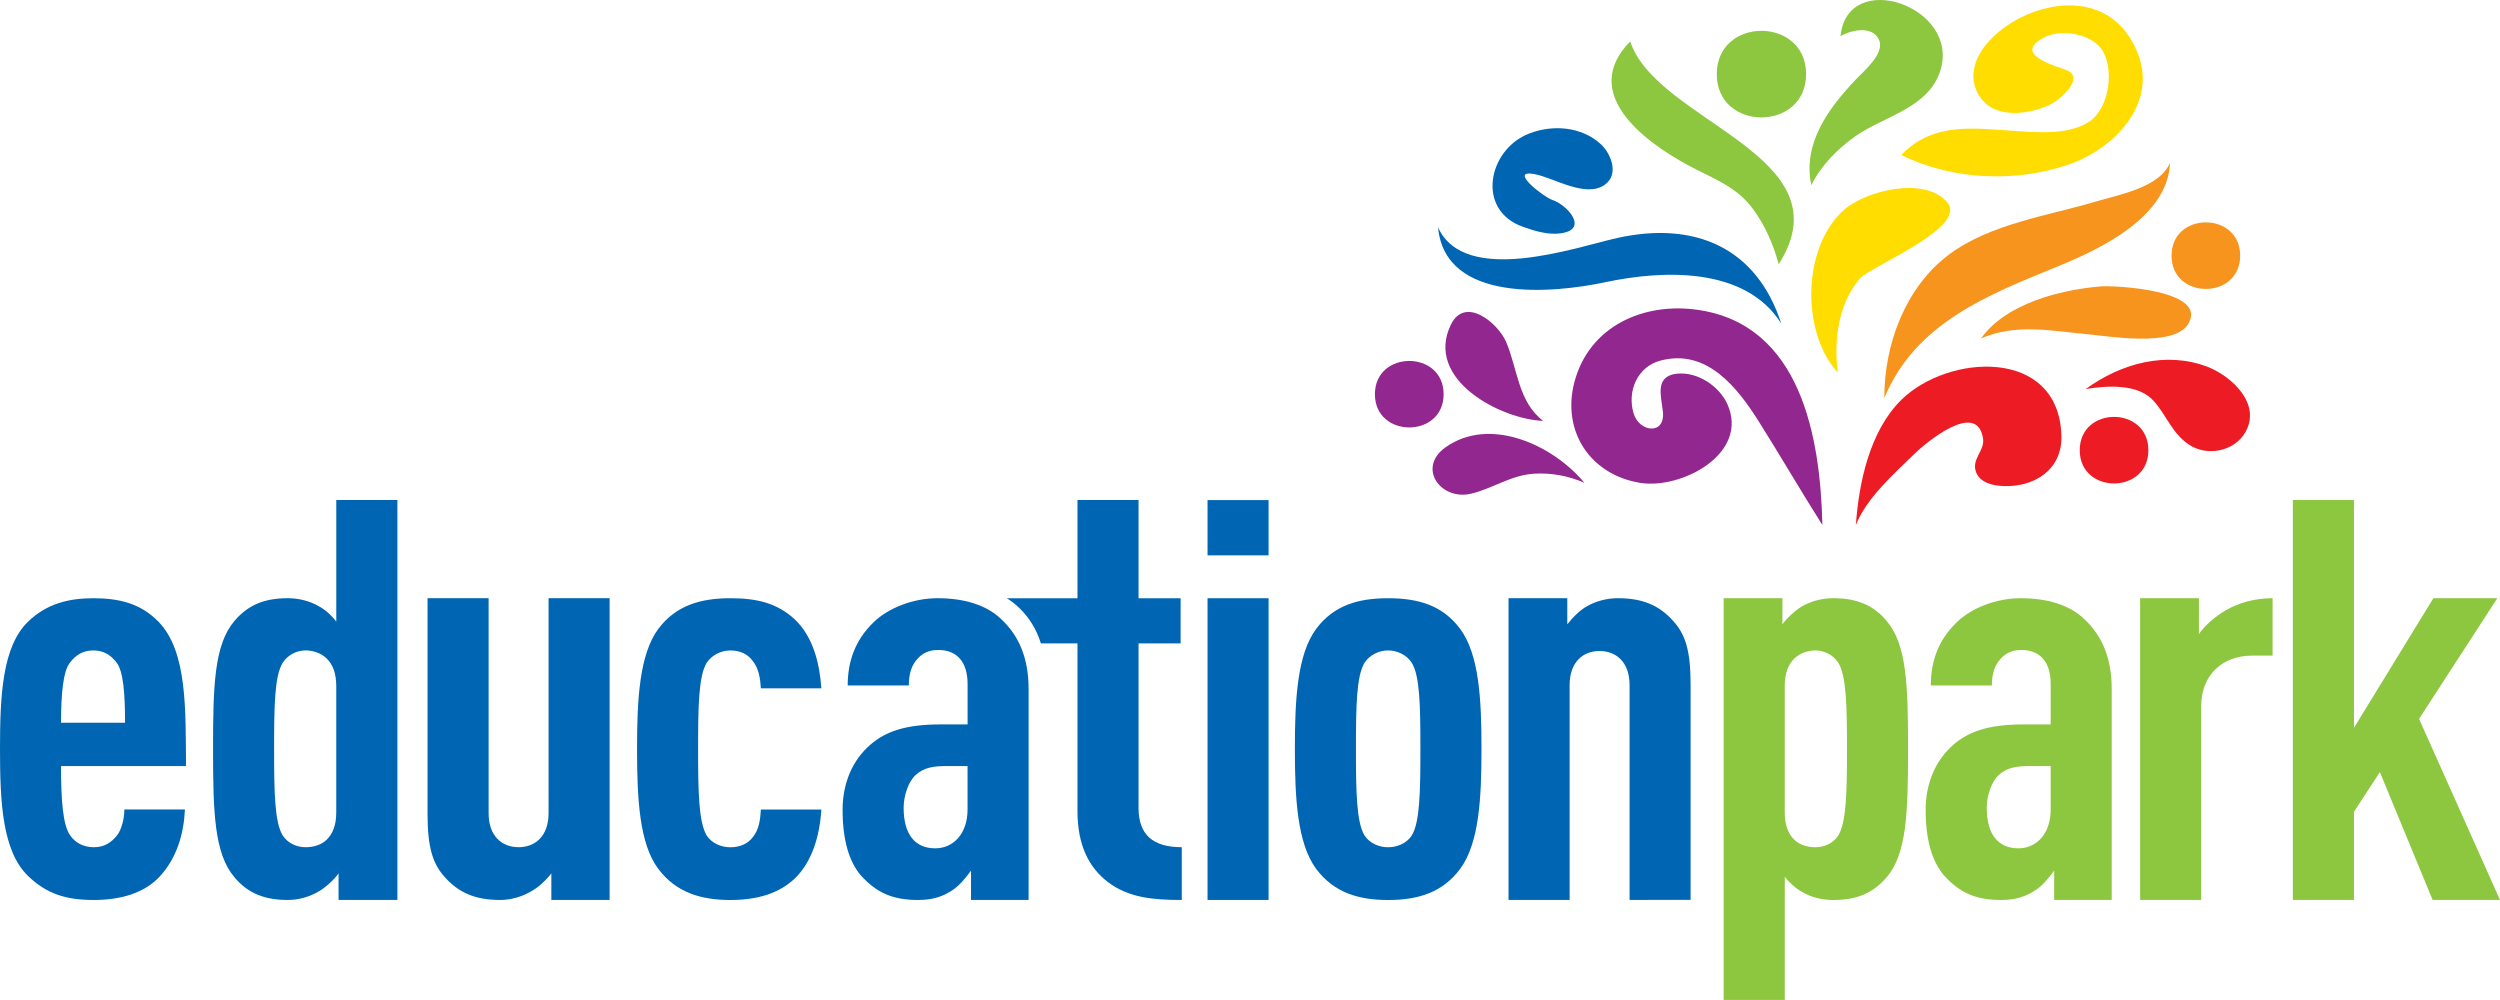 <!-- Generator: Adobe Illustrator 21.0.0, SVG Export Plug-In  -->
<svg version="1.1"
	 xmlns="http://www.w3.org/2000/svg" xmlns:xlink="http://www.w3.org/1999/xlink" xmlns:a="http://ns.adobe.com/AdobeSVGViewerExtensions/3.0/"
	 x="0px" y="0px" width="99.761px" height="39.902px" viewBox="0 0 99.761 39.902"
	 style="enable-background:new 0 0 99.761 39.902;" xml:space="preserve">
<style type="text/css">
	.st0{fill:#8DC63F;}
	.st1{fill:#F7941D;}
	.st2{fill:#0066B3;}
	.st3{fill:#92278F;}
	.st4{fill:#FFDD00;}
	.st5{fill:#ED1C24;}
</style>
<defs>
</defs>
<g>
	<path class="st0" d="M73.444,1.444c0.42-0.248,1.278-0.443,1.539,0.151c0.239,0.538-0.611,1.246-0.918,1.567
		C72.984,4.299,71.92,5.72,72.28,7.39c0.391-0.793,1.059-1.465,1.775-1.966c1.145-0.796,2.915-1.114,3.38-2.625
		C78.212,0.247,73.712-1.287,73.444,1.444L73.444,1.444z"/>
	<path class="st1" d="M75.194,15.883c-0.011-2.123,0.836-4.414,2.562-5.711c1.664-1.255,4.021-1.568,5.97-2.156
		c0.876-0.258,2.476-0.552,2.868-1.528c-0.08,2.175-2.792,3.453-4.47,4.139C79.318,11.771,76.433,12.889,75.194,15.883
		C75.194,15.883,76.378,13.025,75.194,15.883L75.194,15.883z"/>
	<path class="st2" d="M57.385,9.073c1.07,2.361,5.514,0.789,7.144,0.425c3.091-0.687,5.567,0.371,6.552,3.415
		c-1.437-2.287-4.74-2.135-7.005-1.655C61.97,11.707,57.667,12.111,57.385,9.073L57.385,9.073z"/>
	<path class="st3" d="M61.579,16.794c-1-0.754-1.021-2.087-1.48-3.155c-0.331-0.756-1.643-1.847-2.206-0.677
		C56.837,15.15,59.903,16.739,61.579,16.794L61.579,16.794z"/>
	<path class="st3" d="M63.223,19.266c-1.243-1.503-3.775-2.683-5.549-1.409c-1.14,0.822-0.172,2.132,1.031,1.843
		c0.877-0.209,1.575-0.738,2.511-0.797C61.9,18.86,62.593,18.988,63.223,19.266C63.223,19.266,62.546,18.962,63.223,19.266
		L63.223,19.266z"/>
	<path class="st4" d="M73.339,14.872c-0.17-1.272,0.015-2.77,0.888-3.763c0.425-0.483,4.32-2.039,3.48-3.032
		c-0.891-1.06-3.242-0.467-4.102,0.279C71.923,9.817,71.846,13.232,73.339,14.872C73.339,14.872,72.618,14.082,73.339,14.872
		L73.339,14.872z"/>
	<path class="st5" d="M83.229,15.524c0.842-0.137,2.098-0.225,2.715,0.479c0.504,0.563,0.735,1.291,1.394,1.732
		c0.719,0.49,1.811,0.292,2.259-0.483c0.653-1.134-0.54-2.232-1.493-2.609C86.435,13.999,84.637,14.502,83.229,15.524L83.229,15.524
		z"/>
	<path class="st0" d="M65.053,1.653c1.058,3.232,8.7,4.535,5.924,8.893c-0.208-0.789-0.55-1.568-1.036-2.221
		c-0.665-0.908-1.659-1.227-2.608-1.747C65.565,5.617,63.035,3.705,65.053,1.653L65.053,1.653z"/>
	<path class="st4" d="M75.873,6.184c1.255-1.322,2.894-1.064,4.534-0.959c0.909,0.061,2.027,0.156,2.861-0.306
		c0.871-0.477,1.114-2.026,0.658-2.856c-0.397-0.713-1.657-0.935-2.356-0.569c-1.336,0.701,0.567,1.157,0.927,1.318
		c0.695,0.31-0.298,1.157-0.595,1.312c-0.774,0.42-2.154,0.644-2.793-0.128c-1.96-2.361,4.569-6.1,6.21-1.838
		c0.768,1.998-0.956,3.757-2.692,4.379C80.497,7.299,77.904,7.2,75.873,6.184L75.873,6.184z"/>
	<path class="st1" d="M79.056,13.501c1.386-0.592,2.757-0.304,4.195-0.169c0.856,0.075,3.471,0.538,4.056-0.385
		c0.874-1.376-2.926-1.568-3.513-1.516C82.199,11.572,80.047,12.111,79.056,13.501C79.056,13.501,80.014,12.161,79.056,13.501
		L79.056,13.501z"/>
	<path class="st5" d="M74.057,20.95c0.121-1.698,0.553-3.736,1.795-4.975c1.869-1.867,6.319-2.13,6.407,1.425
		c0.033,1.349-1.085,2.051-2.333,1.995c-0.398-0.015-0.916-0.13-1.073-0.555c-0.194-0.52,0.352-0.854,0.28-1.333
		c-0.23-1.567-2.291,0.17-2.736,0.601C75.588,18.902,74.484,19.868,74.057,20.95C74.057,20.95,74.381,20.13,74.057,20.95
		L74.057,20.95z"/>
	<path class="st3" d="M72.721,20.95c-0.08-3.506-0.854-7.997-4.977-8.586c-2.156-0.311-4.321,0.649-4.915,2.871
		c-0.524,1.966,0.628,3.714,2.626,4.034c1.636,0.264,4.356-1.161,3.477-3.137c-0.326-0.73-1.197-1.301-2.003-1.221
		c-0.916,0.092-0.638,0.896-0.572,1.518c0.098,0.944-0.937,0.824-1.167,0.075c-0.271-0.9,0.151-1.877,1.079-2.117
		c1.831-0.479,3.044,1.047,3.925,2.449C71.052,18.197,71.86,19.594,72.721,20.95L72.721,20.95L72.721,20.95z"/>
	<path class="st1" d="M89.393,10.202c0,1.771-2.739,1.771-2.739,0C86.654,8.43,89.393,8.43,89.393,10.202
		C89.393,10.962,89.393,9.444,89.393,10.202L89.393,10.202z"/>
	<path class="st5" d="M85.73,17.966c0,1.768-2.739,1.768-2.739,0C82.991,16.192,85.73,16.192,85.73,17.966
		C85.73,18.72,85.73,17.207,85.73,17.966L85.73,17.966z"/>
	<path class="st3" d="M57.607,15.731c0,1.768-2.742,1.768-2.742,0C54.866,13.961,57.607,13.961,57.607,15.731
		C57.607,16.487,57.607,14.974,57.607,15.731L57.607,15.731z"/>
	<path class="st0" d="M72.071,2.959c0,2.302-3.564,2.302-3.564,0C68.508,0.654,72.071,0.654,72.071,2.959
		C72.071,3.948,72.071,1.974,72.071,2.959L72.071,2.959z"/>
	<path class="st2" d="M60.791,9.057c0.464,0.167,1.003,0.325,1.496,0.253c1.136-0.163,0.243-1.141-0.341-1.331
		c-0.338-0.109-1.781-1.227-0.716-1.032c0.783,0.146,2.057,0.978,2.821,0.416c0.565-0.416,0.235-1.233-0.171-1.609
		c-0.77-0.705-1.911-0.793-2.86-0.425C59.376,5.96,58.879,8.402,60.791,9.057L60.791,9.057z"/>
	<path class="st2" d="M37.432,25.675h1.411c-0.186-0.145-0.432-0.227-0.728-0.227C37.824,25.448,37.603,25.536,37.432,25.675
		L37.432,25.675z"/>
	<path class="st2" d="M45.433,32.233v-6.558h1.679v-1.802h-1.679v-3.921h-2.437v3.921h-2.822c0.179,0.108,0.344,0.237,0.494,0.383
		c0.386,0.37,0.687,0.833,0.868,1.419h1.46v6.688c0,1.375,0.462,2.262,1.22,2.84c0.825,0.62,1.791,0.71,2.942,0.71v-2.106
		C46.007,33.806,45.433,33.315,45.433,32.233L45.433,32.233z"/>
	<path class="st2" d="M2.435,30.569c0,1.336,0.069,2.355,0.368,2.771c0.185,0.27,0.505,0.468,0.941,0.468
		c0.416,0,0.691-0.182,0.923-0.468c0.183-0.222,0.296-0.686,0.296-1.038H7.38c-0.046,0.973-0.324,1.944-1.013,2.681
		c-0.618,0.663-1.564,0.93-2.622,0.93c-1.124,0-1.884-0.246-2.621-0.953C0.091,33.965,0,32.011,0,29.883
		c0-2.127,0.091-4.085,1.123-5.078c0.737-0.713,1.611-0.933,2.602-0.933c1.009,0,1.882,0.2,2.594,0.933
		c1.175,1.197,1.08,3.57,1.105,5.764H2.435L2.435,30.569z M4.64,26.426c-0.205-0.264-0.48-0.471-0.915-0.471
		c-0.441,0-0.716,0.207-0.921,0.471c-0.279,0.329-0.368,1.219-0.368,2.415H4.99C4.99,27.646,4.918,26.756,4.64,26.426L4.64,26.426z"
		/>
	<path class="st2" d="M13.51,35.912v-1.062c-0.139,0.218-0.549,0.595-0.804,0.728c-0.343,0.203-0.78,0.335-1.217,0.335
		c-0.898,0-1.587-0.246-2.137-0.911c-0.803-0.948-0.85-2.591-0.85-5.12c0-2.528,0.047-4.147,0.85-5.1
		c0.549-0.643,1.195-0.911,2.137-0.911c0.438,0,0.874,0.115,1.217,0.312c0.255,0.131,0.53,0.377,0.713,0.622v-4.854h2.439v15.961
		H13.51L13.51,35.912z M13.418,27.377c0-0.508-0.136-0.865-0.391-1.108c-0.207-0.2-0.528-0.315-0.827-0.315
		c-0.365,0-0.713,0.18-0.918,0.491c-0.326,0.529-0.344,1.71-0.344,3.438c0,1.73,0.019,2.927,0.344,3.457
		c0.206,0.31,0.553,0.468,0.918,0.468c0.299,0,0.619-0.09,0.827-0.291c0.254-0.242,0.391-0.593,0.391-1.106V27.377L13.418,27.377z"
		/>
	<path class="st2" d="M22.001,35.912v-1.062c-0.205,0.267-0.528,0.576-0.824,0.728c-0.346,0.203-0.783,0.335-1.219,0.335
		c-0.987,0-1.655-0.288-2.208-0.911c-0.481-0.532-0.689-1.178-0.689-2.524v-8.607h2.437v8.581c0,0.909,0.528,1.355,1.196,1.355
		c0.666,0,1.196-0.446,1.196-1.355v-8.581h2.436v12.04H22.001L22.001,35.912z"/>
	<path class="st2" d="M31.72,35.051c-0.622,0.596-1.494,0.863-2.575,0.863c-1.15,0-2.162-0.288-2.874-1.239
		c-0.757-1-0.85-2.798-0.85-4.792c0-1.974,0.093-3.767,0.85-4.79c0.712-0.953,1.725-1.221,2.874-1.221
		c1.035,0,1.837,0.181,2.55,0.825c0.757,0.705,1.011,1.775,1.081,2.77h-2.414c-0.024-0.358-0.069-0.777-0.322-1.088
		c-0.186-0.262-0.484-0.423-0.895-0.423c-0.368,0-0.736,0.18-0.945,0.491c-0.32,0.529-0.343,1.71-0.343,3.438
		c0,1.73,0.023,2.906,0.343,3.457c0.209,0.31,0.577,0.468,0.945,0.468c0.411,0,0.71-0.158,0.895-0.402
		c0.253-0.309,0.298-0.707,0.322-1.103h2.414C32.706,33.406,32.387,34.405,31.72,35.051L31.72,35.051z"/>
	<path class="st2" d="M38.748,35.912V34.74c-0.206,0.289-0.463,0.598-0.734,0.777c-0.367,0.244-0.761,0.396-1.381,0.396
		c-1.011,0-1.654-0.288-2.277-0.976c-0.48-0.556-0.733-1.436-0.733-2.617c0-1.061,0.388-1.99,1.125-2.618
		c0.6-0.51,1.381-0.795,2.781-0.795h1.082v-1.619c0-0.863-0.415-1.352-1.173-1.352c-0.37,0-0.62,0.133-0.806,0.332
		c-0.251,0.262-0.366,0.599-0.366,1.085h-2.439c0-0.929,0.279-1.795,1.036-2.525c0.573-0.558,1.562-0.957,2.55-0.957
		c1.013,0,1.954,0.246,2.576,0.871c0.644,0.614,1.057,1.483,1.057,2.745v8.425H38.748L38.748,35.912z M38.611,30.569h-0.807
		c-0.527,0-0.919,0.043-1.263,0.355c-0.3,0.27-0.482,0.842-0.482,1.31c0,1.042,0.438,1.618,1.26,1.618
		c0.738,0,1.291-0.598,1.291-1.549V30.569L38.611,30.569z"/>
	<polygon class="st2" points="48.186,35.912 48.186,23.872 50.622,23.872 50.622,35.912 48.186,35.912 	"/>
	<polygon class="st2" points="48.186,22.161 48.186,19.956 50.622,19.956 50.622,22.161 48.186,22.161 	"/>
	<path class="st2" d="M58.264,34.675c-0.708,0.951-1.697,1.239-2.871,1.239c-1.171,0-2.159-0.288-2.871-1.239
		c-0.757-1.024-0.851-2.821-0.851-4.792c0-1.974,0.093-3.767,0.851-4.79c0.712-0.953,1.7-1.221,2.871-1.221
		c1.175,0,2.163,0.268,2.871,1.221c0.762,1.023,0.854,2.816,0.854,4.79C59.118,31.854,59.025,33.651,58.264,34.675L58.264,34.675z
		 M56.335,26.446c-0.204-0.31-0.572-0.491-0.943-0.491c-0.368,0-0.735,0.18-0.94,0.491c-0.322,0.529-0.344,1.71-0.344,3.438
		c0,1.73,0.022,2.927,0.344,3.457c0.205,0.31,0.572,0.468,0.94,0.468c0.37,0,0.739-0.158,0.943-0.468
		c0.323-0.531,0.345-1.728,0.345-3.457C56.68,28.155,56.659,26.975,56.335,26.446L56.335,26.446z"/>
	<path class="st2" d="M65.027,35.912v-8.577c0-0.909-0.532-1.357-1.2-1.357c-0.665,0-1.192,0.447-1.192,1.357v8.577h-2.438v-12.04
		h2.345v1.042c0.204-0.264,0.506-0.572,0.801-0.731c0.346-0.197,0.783-0.312,1.218-0.312c0.991,0,1.659,0.291,2.209,0.911
		c0.484,0.535,0.692,1.172,0.692,2.528v8.6H65.027L65.027,35.912z"/>
	<path class="st0" d="M75.289,35.003c-0.554,0.644-1.196,0.911-2.137,0.911c-0.438,0-0.873-0.106-1.219-0.31
		c-0.253-0.133-0.531-0.379-0.713-0.62v4.918h-2.438V23.872h2.344v1.042c0.142-0.218,0.553-0.599,0.807-0.731
		c0.347-0.197,0.781-0.312,1.219-0.312c0.895,0,1.583,0.246,2.137,0.911c0.804,0.953,0.85,2.572,0.85,5.1
		C76.139,32.412,76.093,34.055,75.289,35.003L75.289,35.003z M73.357,26.446c-0.205-0.31-0.551-0.491-0.919-0.491
		c-0.3,0-0.621,0.115-0.829,0.315c-0.25,0.243-0.39,0.599-0.39,1.108v5.034c0,0.513,0.139,0.865,0.39,1.106
		c0.208,0.201,0.529,0.291,0.829,0.291c0.368,0,0.714-0.158,0.919-0.468c0.32-0.531,0.346-1.728,0.346-3.457
		C73.703,28.155,73.677,26.975,73.357,26.446L73.357,26.446z"/>
	<path class="st0" d="M81.97,35.912V34.74c-0.21,0.289-0.461,0.598-0.74,0.777c-0.37,0.244-0.757,0.396-1.375,0.396
		c-1.012,0-1.658-0.288-2.277-0.976c-0.483-0.556-0.736-1.436-0.736-2.617c0-1.061,0.392-1.99,1.124-2.618
		c0.601-0.51,1.381-0.795,2.783-0.795h1.082v-1.619c0-0.863-0.414-1.352-1.173-1.352c-0.368,0-0.621,0.133-0.803,0.332
		c-0.254,0.262-0.37,0.599-0.37,1.085h-2.437c0-0.929,0.278-1.795,1.038-2.525c0.569-0.558,1.56-0.957,2.551-0.957
		c1.011,0,1.951,0.246,2.575,0.871c0.643,0.614,1.055,1.483,1.055,2.745v8.425H81.97L81.97,35.912z M81.831,30.569h-0.804
		c-0.53,0-0.923,0.043-1.267,0.355c-0.297,0.27-0.48,0.842-0.48,1.31c0,1.042,0.437,1.618,1.263,1.618
		c0.738,0,1.289-0.598,1.289-1.549V30.569L81.831,30.569z"/>
	<path class="st0" d="M89.861,26.162c-1.15,0-2.024,0.751-2.024,2.016v7.734h-2.436v-12.04h2.346v1.424
		c0.253-0.356,0.644-0.689,1.056-0.935c0.531-0.309,1.172-0.489,1.884-0.489v2.29H89.861L89.861,26.162z"/>
	<polygon class="st0" points="97.073,35.912 94.968,30.811 93.934,32.391 93.934,35.912 91.495,35.912 91.495,19.952 93.934,19.952 
		93.934,29.043 97.102,23.872 99.654,23.872 96.531,28.686 99.761,35.912 97.073,35.912 	"/>
</g>
</svg>